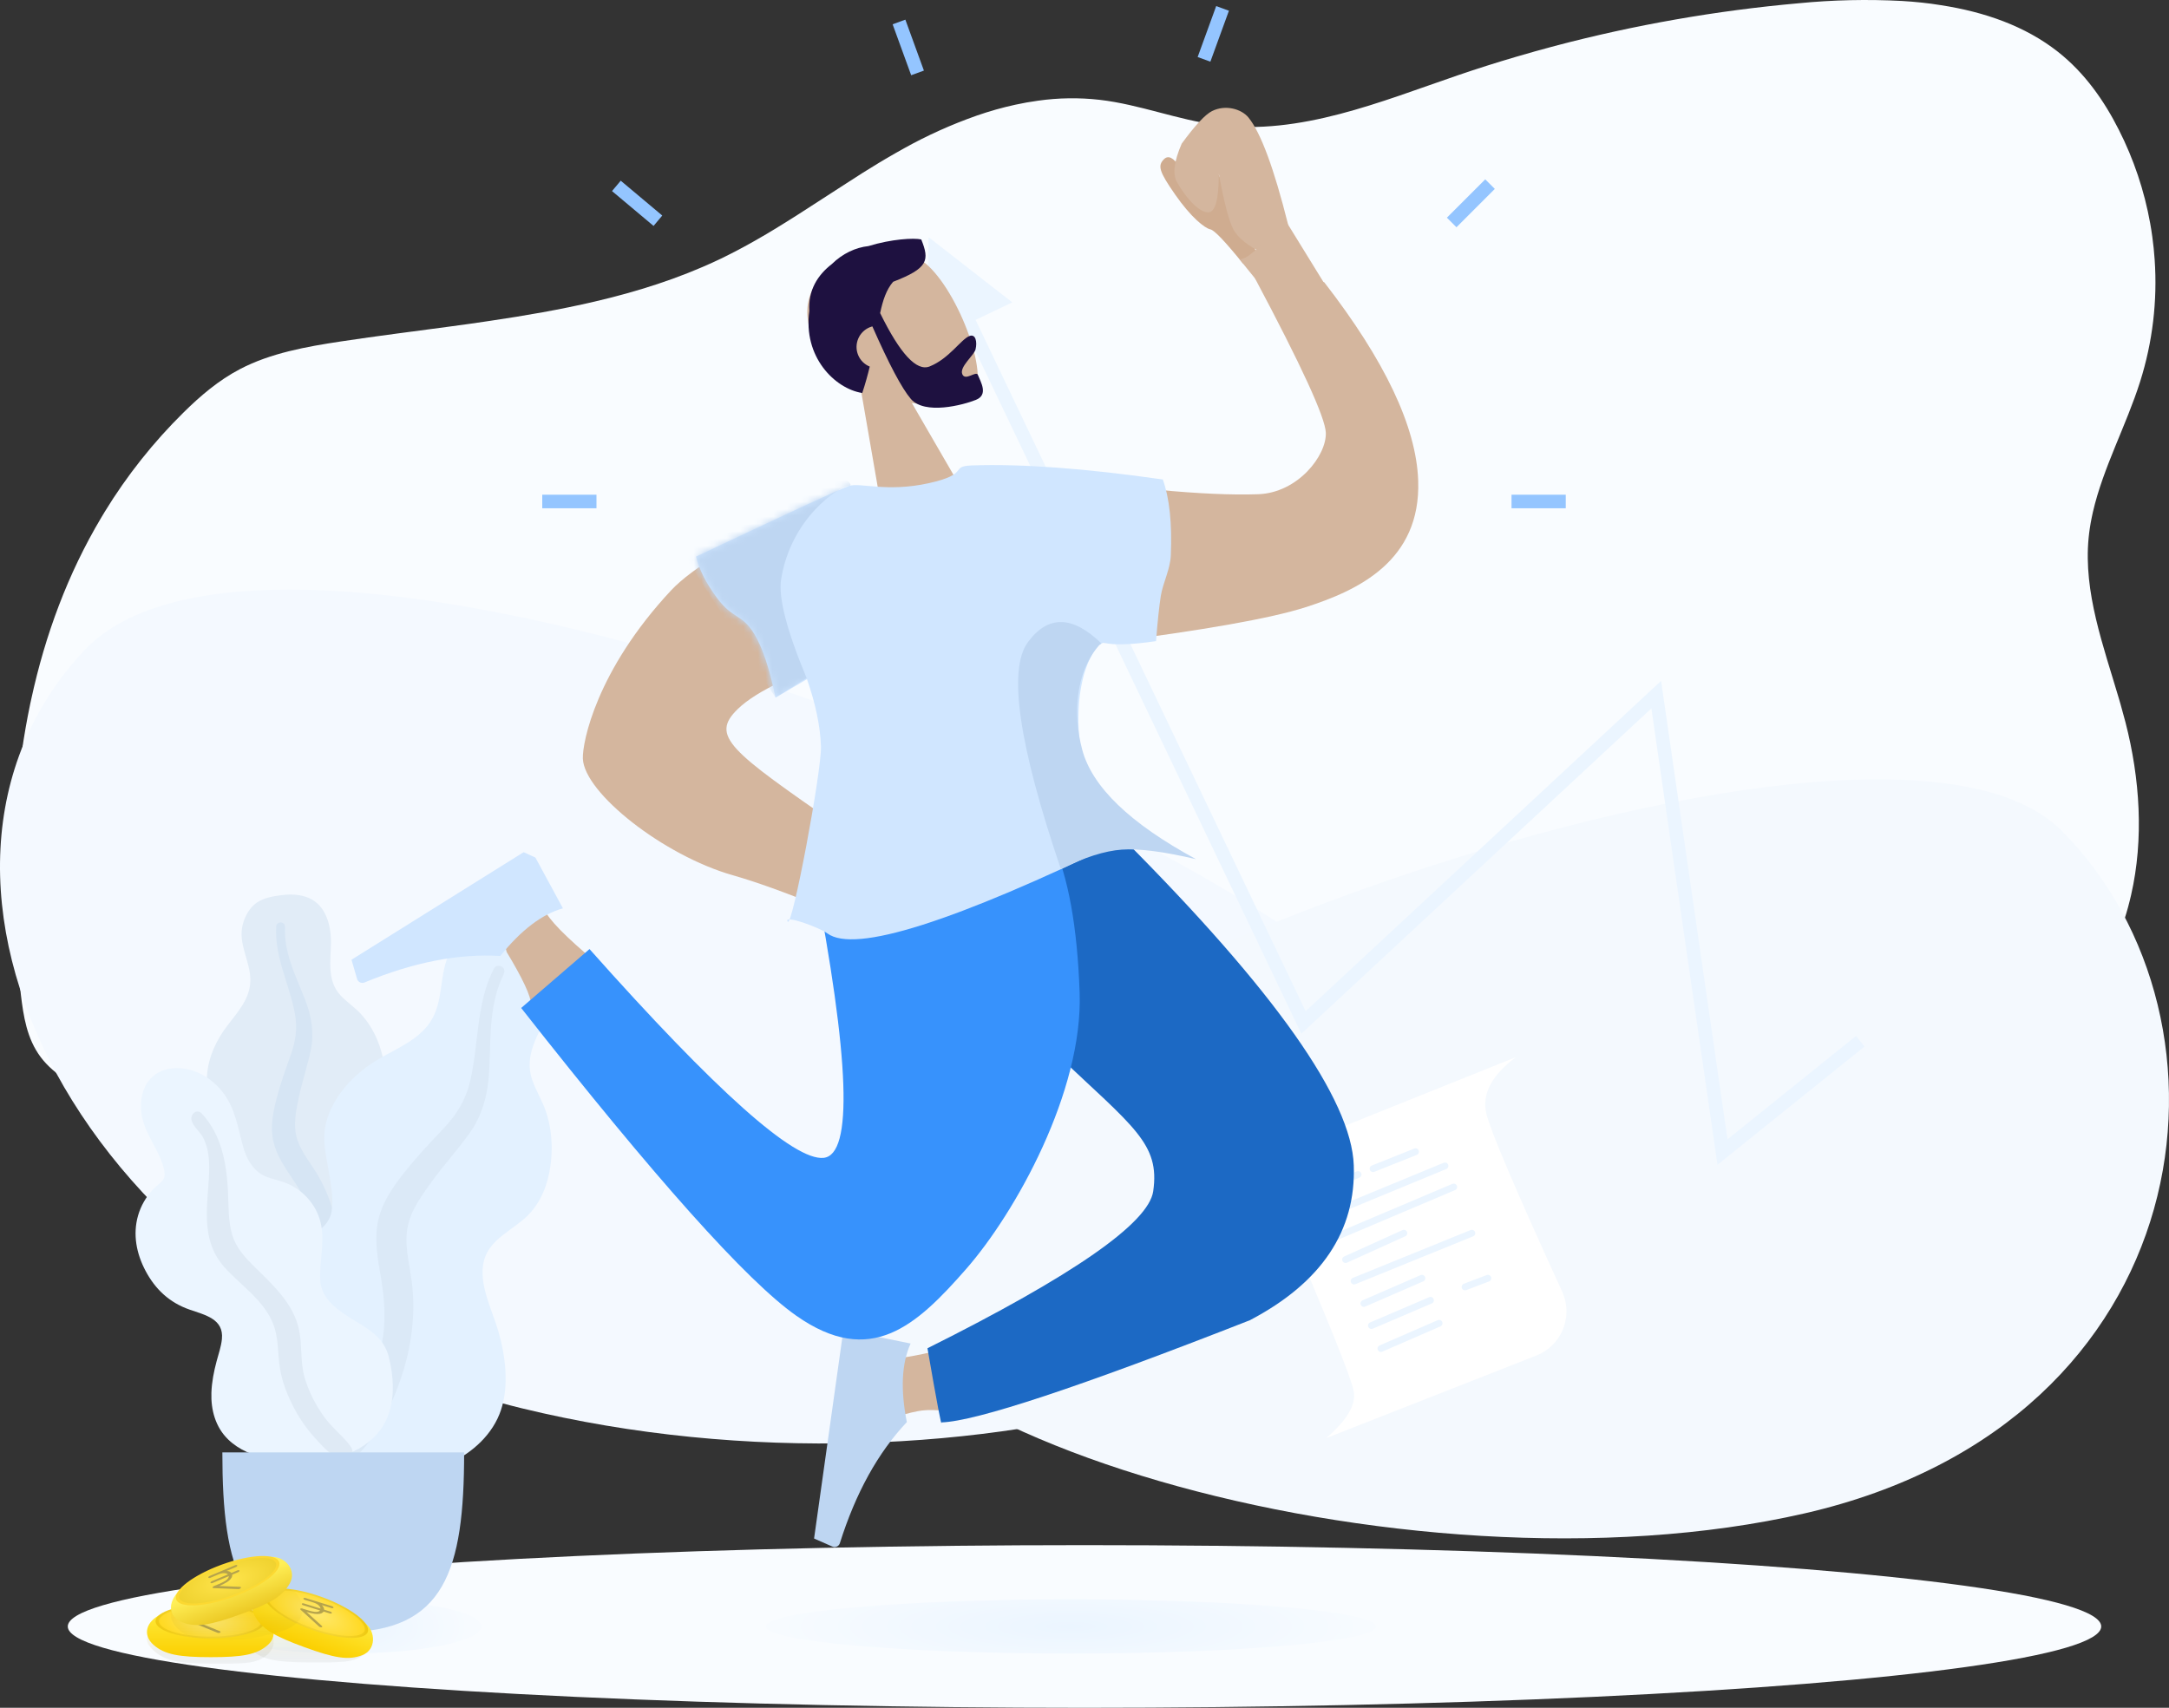 <svg xmlns="http://www.w3.org/2000/svg" xmlns:xlink="http://www.w3.org/1999/xlink" width="320" height="252" viewBox="0 0 320 252">
  <rect x="0" y="0" width="320" height="252" fill="#333333" stroke="none"/>
  <defs>
    <radialGradient id="congratulations_illustration-a" cx="50%" cy="50.026%" r="99.974%" fx="50%" fy="50.026%" gradientTransform="matrix(0 1 -.458 0 .729 0)">
      <stop offset=".013%" stop-color="#EBF5FF"/>
      <stop offset="100%" stop-color="#F7FBFF"/>
    </radialGradient>
    <radialGradient id="congratulations_illustration-b" cx="50%" cy="50.013%" r="99.987%" fx="50%" fy="50.013%" gradientTransform="matrix(0 1 -.482 0 .741 0)">
      <stop offset=".013%" stop-color="#EBF5FF"/>
      <stop offset="100%" stop-color="#F7FBFF"/>
    </radialGradient>
    <linearGradient id="congratulations_illustration-c" x1="50%" x2="50%" y1="100%" y2="55.061%">
      <stop offset="0%" stop-opacity=".043"/>
      <stop offset="100%" stop-color="#C6AB2A" stop-opacity=".099"/>
    </linearGradient>
    <linearGradient id="congratulations_illustration-d" x1="50%" x2="50%" y1="100%" y2="55.061%">
      <stop offset="0%" stop-opacity=".043"/>
      <stop offset="100%" stop-color="#C6AB2A" stop-opacity=".099"/>
    </linearGradient>
    <linearGradient id="congratulations_illustration-e" x1="50%" x2="50%" y1="0%" y2="100%">
      <stop offset="0%" stop-color="#FFED42"/>
      <stop offset="100%" stop-color="#FBCF00"/>
    </linearGradient>
    <radialGradient id="congratulations_illustration-f" cx="50%" cy="50%" r="169.969%" fx="50%" fy="50%" gradientTransform="matrix(.311 .09 -.012 .429 .35 .24)">
      <stop offset="0%" stop-color="#FFEA6C"/>
      <stop offset="100%" stop-color="#EEC80E"/>
    </radialGradient>
    <radialGradient id="congratulations_illustration-g" cx="50%" cy="50%" r="172.982%" fx="50%" fy="50%" gradientTransform="matrix(.299 .086 -.011 .429 .356 .242)">
      <stop offset="0%" stop-color="#FFE970"/>
      <stop offset="97.498%" stop-color="#FFD922"/>
    </radialGradient>
    <linearGradient id="congratulations_illustration-h" x1="50%" x2="50%" y1="100%" y2="55.061%">
      <stop offset="0%" stop-opacity=".01"/>
      <stop offset="100%" stop-color="#C6AB2A" stop-opacity=".08"/>
    </linearGradient>
    <linearGradient id="congratulations_illustration-i" x1="50%" x2="50%" y1="34.12%" y2="100%">
      <stop offset="0%" stop-color="#FFEF57"/>
      <stop offset="100%" stop-color="#ECC924"/>
    </linearGradient>
    <radialGradient id="congratulations_illustration-j" cx="50%" cy="50%" r="169.969%" fx="50%" fy="50%" gradientTransform="matrix(.311 .09 -.012 .429 .35 .24)">
      <stop offset="0%" stop-color="#FFE13A"/>
      <stop offset="100%" stop-color="#FBD730"/>
    </radialGradient>
    <radialGradient id="congratulations_illustration-k" cx="50%" cy="50%" r="176.994%" fx="50%" fy="50%" gradientTransform="matrix(.299 .086 -.011 .429 .356 .242)">
      <stop offset="0%" stop-color="#FFE54C"/>
      <stop offset="100%" stop-color="#EFD12E"/>
    </radialGradient>
    <path id="congratulations_illustration-l" d="M0.948,3.053 C0.059,5.831 -0.205,9.572 0.157,14.275 C0.317,16.358 1.484,18.343 1.845,20.225 C2.148,21.804 2.458,24.015 2.777,26.855 C6.337,27.255 8.885,27.255 10.42,26.855 C11.586,26.551 15.712,31.985 14.384,43.338 C14.105,45.731 12.158,49.933 8.545,55.945 C34.069,67.257 48.796,71.369 52.725,68.28 C53.982,67.292 59.174,65.226 58.54,66.321 C57.906,67.416 52.725,44.162 52.725,40.652 C52.725,37.678 53.297,34.351 54.442,30.669 L59.174,33.231 C59.904,28.921 60.844,25.744 61.994,23.702 C63.72,20.638 65.025,21.524 67.317,18.184 C68.845,15.957 69.794,13.902 70.162,12.02 C56.051,5.936 48.424,2.728 47.28,2.397 C45.565,1.9 41.767,3.557 35.485,2.397 C29.203,1.236 32.423,3.55271368e-14 29.009,3.55271368e-14 C21.682,3.55271368e-14 12.329,1.018 0.948,3.053 Z"/>
  </defs>
  <g fill="none" fill-rule="evenodd">
    <ellipse cx="160" cy="240" fill="#F9FCFF" rx="150" ry="12"/>
    <ellipse cx="51" cy="240" fill="url(#congratulations_illustration-a)" rx="20" ry="4"/>
    <ellipse cx="158" cy="240" fill="url(#congratulations_illustration-b)" rx="45" ry="4"/>
    <path fill="#F9FCFF" d="M315.555,72.068 C315.496,72.344 315.44,72.62 315.375,72.894 C313.336,82.283 310.005,91.331 305.051,99.641 C304.886,99.917 304.721,100.193 304.554,100.469 C301.287,105.816 297.378,110.743 292.915,115.142 C290.447,117.576 287.756,119.888 284.555,121.555 C280.07,123.895 274.827,124.845 269.674,125.621 C264.323,126.431 258.896,127.108 253.486,127.837 C251.563,128.092 249.652,128.362 247.752,128.648 C242.524,129.42 237.334,130.314 232.268,131.5 C226.006,132.962 219.937,134.877 214.203,137.572 C213.745,137.778 213.292,137.998 212.845,138.23 C212.397,138.453 211.946,138.68 211.505,138.909 C211.064,139.139 210.629,139.369 210.197,139.605 C209.973,139.726 209.749,139.847 209.528,139.974 C209.308,140.101 209.09,140.213 208.876,140.337 C208.229,140.697 207.595,141.067 206.961,141.439 L206.937,141.455 C206.517,141.7 206.104,141.951 205.693,142.203 C203.35,143.624 201.057,145.108 198.763,146.601 L197.321,147.532 L195.086,148.976 C194.651,149.258 194.207,149.541 193.769,149.82 C193.458,150.025 193.147,150.23 192.808,150.441 C191.18,151.465 189.53,152.471 187.836,153.43 C187.435,153.66 187.031,153.889 186.624,154.113 C183.202,156.019 179.623,157.631 175.927,158.93 L175.877,158.949 C174.017,159.597 172.12,160.132 170.196,160.55 C169.086,160.792 167.974,160.991 166.849,161.143 C163.841,161.569 160.792,161.612 157.774,161.271 C151.847,160.585 146.293,158.312 140.37,157.546 C128.175,155.994 116.331,160.994 104.863,164.911 C102.043,165.874 99.203,166.775 96.341,167.615 C94.439,168.177 92.531,168.708 90.607,169.22 C78.821,172.33 66.792,174.437 54.65,175.518 C49.574,176.015 44.468,176.128 39.375,175.856 C37.439,175.738 35.524,175.546 33.644,175.235 C27.211,174.242 21.213,172.159 16.371,168.345 C12.405,165.213 9.568,161.131 7.408,156.86 C5.197,152.502 3.635,147.844 2.774,143.035 C2.656,142.38 2.55,141.722 2.463,141.064 C2.308,139.938 2.192,138.806 2.115,137.668 C1.697,131.601 2.422,125.51 4.253,119.711 C6.304,113.218 9.723,106.985 11.227,100.442 C11.289,100.164 11.348,99.888 11.404,99.613 C11.61,98.619 11.762,97.615 11.861,96.605 C12.629,88.566 9.686,80.728 7.376,72.866 C7.296,72.592 7.215,72.316 7.137,72.04 C6.889,71.167 6.65,70.294 6.422,69.423 C4.284,61.111 3.691,52.212 5.596,43.915 C5.655,43.638 5.726,43.362 5.795,43.089 C7.07,37.844 9.468,32.938 12.825,28.708 C16.392,24.238 21.076,20.517 26.079,17.248 C28.518,15.655 31.04,14.166 33.644,12.782 C35.509,11.788 37.419,10.848 39.375,9.96 C55.054,2.821 72.939,-0.665 90.626,0.105 C91.558,0.145 92.491,0.195 93.423,0.263 C94.355,0.331 95.375,0.412 96.351,0.502 C107.744,1.607 118.83,4.274 129.837,7.188 C133.526,8.166 137.209,9.169 140.889,10.153 C142.527,10.587 144.161,11.022 145.799,11.444 C153.821,13.514 161.96,15.389 170.202,16.789 C172.11,17.118 174.02,17.418 175.933,17.689 C182.573,18.664 189.266,19.231 195.975,19.387 C198.584,19.439 201.193,19.416 203.804,19.319 C205.122,19.271 206.44,19.2 207.76,19.104 C221.388,18.145 234.559,14.936 247.752,11.937 C249.66,11.503 251.571,11.074 253.486,10.652 C255.997,10.1 258.508,9.566 261.031,9.072 C276.735,5.99 290.733,7.762 305.334,14.123 C308.653,15.566 311.969,17.31 314.001,20.02 C316.034,22.73 316.544,26.057 316.923,29.27 C317.46,33.845 317.812,38.48 317.945,43.139 C317.945,43.412 317.945,43.688 317.964,43.964 C318.175,53.376 317.473,62.877 315.555,72.068 Z" transform="rotate(180 160 88)"/>
    <path fill="#F4F9FF" fill-rule="nonzero" d="M0.094,165.697 C3.243,130.523 172.177,62.633 203.539,95.949 C234.901,129.266 204.75,191.792 139.027,207.803 C73.304,223.815 -3.054,200.872 0.094,165.697 Z" transform="matrix(-1 0 0 1 216 0)"/>
    <path fill="#F4F9FE" d="M122.066,181.405 C124.884,151.725 276.062,94.439 304.128,122.551 C332.194,150.664 325.09,209.796 266.274,223.306 C207.459,236.817 119.248,211.086 122.066,181.405 Z"/>
    <g fill-rule="nonzero" transform="translate(20 132)">
      <path fill="#E1ECF7" d="M21.611,0.079 C22.921,-0.081 24.32,-0.024 25.538,0.493 C28.128,1.592 28.865,4.653 28.829,7.14 C28.791,9.818 28.222,12.742 30.258,14.899 C31.194,15.891 32.357,16.65 33.276,17.66 C34.258,18.739 35.028,19.974 35.599,21.3 C36.646,23.736 37.16,26.6 36.202,29.155 C35.359,31.405 33.238,33.436 33.696,35.994 C34.174,38.662 36.865,40.702 38.547,42.69 C40.45,44.939 42.203,47.814 42.491,50.764 C42.767,53.591 41.537,56.45 39.648,58.587 C35.875,62.857 30.203,64.951 24.484,64.938 C22.056,64.932 19.307,64.822 17.212,63.518 C16.564,63.114 16.222,62.662 15.837,62.033 C15.492,61.469 15.036,61.102 14.508,60.703 C13.349,59.826 12.511,58.645 11.977,57.322 C9.902,52.185 11.56,45.83 14.465,41.269 C15.154,40.188 15.717,39.148 15.383,37.86 C15.034,36.515 14.176,35.302 13.418,34.147 C12.668,33.004 11.812,31.914 11.226,30.679 C10.613,29.385 10.44,28.03 10.548,26.614 C10.752,23.954 11.9,21.5 13.526,19.36 C15.092,17.3 16.931,15.328 16.935,12.628 C16.939,9.767 15.026,7.221 15.841,4.312 C16.179,3.107 16.856,1.871 17.949,1.149 C18.996,0.456 20.379,0.23 21.611,0.079 Z"/>
      <path fill="#D6E5F4" d="M20.755,4.654 C20.78,4.269 21.236,4.039 21.595,4.139 C22.067,4.271 22.058,4.713 22.046,5.106 C22.007,6.315 22.182,7.489 22.473,8.662 C23.077,11.1 24.193,13.347 25.077,15.689 C25.96,18.03 26.375,20.446 25.857,22.922 C25.368,25.257 24.601,27.531 24.101,29.869 C23.66,31.93 23.191,34.103 23.862,36.158 C24.508,38.136 25.936,39.747 26.964,41.535 C29.092,45.236 30.037,49.342 30.163,53.567 C30.221,55.529 30.169,57.509 29.714,59.433 C29.452,60.541 29.1,62.039 28.15,62.804 C27.712,63.156 26.963,63.278 26.595,62.756 C26.249,62.266 26.552,61.507 26.662,60.985 C27.138,58.724 27.234,56.414 27.12,54.119 C27.009,51.895 26.747,49.675 26.047,47.552 C25.397,45.581 24.411,43.811 23.249,42.087 C22.066,40.33 20.836,38.57 20.347,36.488 C19.85,34.374 20.254,32.223 20.793,30.149 C21.364,27.956 22.112,25.825 22.884,23.691 C23.638,21.611 23.905,19.644 23.489,17.467 C22.667,13.168 20.469,9.132 20.755,4.654 Z"/>
      <path fill="#E3F1FF" d="M56.2,5.297 C57.821,5.789 59.431,6.583 60.586,7.828 C63.044,10.476 62.29,14.479 60.933,17.402 C59.473,20.548 57.261,23.711 58.508,27.321 C59.081,28.981 60.045,30.484 60.589,32.156 C61.17,33.943 61.421,35.804 61.389,37.669 C61.33,41.095 60.418,44.75 57.945,47.273 C55.767,49.495 52.205,50.793 51.391,54.057 C50.541,57.461 52.618,61.274 53.541,64.499 C54.584,68.15 55.121,72.462 53.899,76.1 C52.729,79.587 49.774,82.328 46.43,83.873 C39.747,86.96 31.988,86.485 25.287,83.494 C22.442,82.225 19.276,80.665 17.508,78.032 C16.961,77.218 16.8,76.505 16.681,75.561 C16.574,74.714 16.233,74.043 15.825,73.297 C14.928,71.657 14.571,69.824 14.643,67.982 C14.924,60.827 20.228,54.174 26.047,50.291 C27.425,49.371 28.636,48.434 28.924,46.737 C29.226,44.965 28.861,43.085 28.582,41.323 C28.307,39.582 27.879,37.848 27.845,36.083 C27.809,34.233 28.323,32.541 29.198,30.923 C30.843,27.883 33.488,25.577 36.525,23.893 C39.451,22.271 42.649,20.896 44.081,17.705 C45.599,14.323 44.701,10.317 47.194,7.301 C48.227,6.051 49.675,4.942 51.338,4.656 C52.933,4.382 54.675,4.834 56.2,5.297 Z"/>
      <path fill="#DBE9F7" d="M52.888,10.889 C53.118,10.447 53.772,10.413 54.139,10.719 C54.622,11.123 54.381,11.641 54.16,12.101 C53.482,13.512 53.072,14.995 52.797,16.536 C52.226,19.74 52.355,22.985 52.162,26.223 C51.969,29.457 51.189,32.536 49.286,35.197 C47.492,37.706 45.403,39.997 43.594,42.503 C42,44.713 40.313,47.04 40.022,49.826 C39.741,52.507 40.566,55.163 40.832,57.819 C41.383,63.318 40.337,68.675 38.271,73.744 C37.312,76.098 36.214,78.416 34.674,80.456 C33.787,81.631 32.591,83.219 31.08,83.628 C30.384,83.816 29.444,83.568 29.287,82.756 C29.139,81.995 29.891,81.255 30.293,80.694 C32.033,78.267 33.355,75.581 34.424,72.803 C35.46,70.112 36.315,67.345 36.609,64.464 C36.881,61.79 36.655,59.176 36.2,56.526 C35.736,53.825 35.22,51.096 35.738,48.374 C36.264,45.61 37.863,43.274 39.58,41.101 C41.396,38.803 43.386,36.671 45.408,34.549 C47.377,32.481 48.72,30.291 49.374,27.496 C50.665,21.973 50.208,16.042 52.888,10.889 Z"/>
      <path fill="#EBF5FF" d="M6.085,25.609 C8.78,25.609 11.15,27.038 12.783,29.066 C14.695,31.439 15.081,34.338 15.857,37.166 C16.243,38.574 16.907,39.972 18.072,40.928 C19.13,41.798 20.475,41.972 21.742,42.397 C24.275,43.246 26.32,45.292 27.128,47.788 C28.113,50.834 27.07,53.904 27.249,56.99 C27.414,59.825 30.209,61.593 32.457,62.951 C34.674,64.291 36.671,65.545 37.339,68.155 C38.047,70.923 38.284,74.012 37.304,76.747 C35.671,81.3 30.892,83.305 26.275,83.615 C22.085,83.897 16.816,83.455 13.669,80.413 C11.786,78.593 11.104,76.047 11.189,73.515 C11.241,71.94 11.553,70.379 11.957,68.858 C12.243,67.779 12.629,66.705 12.739,65.59 C13.031,62.625 10.291,62.055 7.958,61.241 C4.993,60.206 2.918,58.252 1.474,55.529 C0.13,52.994 -0.434,50.148 0.372,47.356 C0.784,45.931 1.53,44.638 2.542,43.538 C2.988,43.054 3.616,42.65 4.018,42.141 C4.393,41.666 4.312,41.051 4.182,40.495 C3.584,37.925 1.72,35.797 1.054,33.232 C0.452,30.917 0.808,28.035 2.925,26.541 C3.839,25.896 4.967,25.616 6.085,25.609 Z"/>
      <path fill="#DFEAF5" d="M9.758,32.305 C12.615,35.348 13.391,39.477 13.619,43.479 C13.747,45.723 13.614,48.09 14.273,50.267 C14.838,52.13 16.16,53.554 17.523,54.9 C20.267,57.61 23.328,60.364 24.13,64.285 C24.601,66.587 24.283,68.964 24.934,71.24 C25.526,73.308 26.568,75.341 27.835,77.088 C28.855,78.494 30.184,79.572 31.3,80.883 C31.64,81.283 32.127,81.872 31.987,82.438 C31.822,83.099 30.979,83.309 30.381,83.205 C28.987,82.963 27.813,81.631 26.901,80.663 C25.568,79.247 24.435,77.725 23.514,76.017 C22.492,74.12 21.669,72.108 21.317,69.98 C20.952,67.772 21.134,65.472 20.3,63.353 C18.898,59.788 15.496,57.685 13.037,54.906 C9.973,51.444 10.43,47.135 10.744,42.877 C10.916,40.536 11.087,37.893 9.905,35.757 C9.453,34.941 8.447,34.181 8.253,33.253 C8.075,32.404 9.045,31.546 9.758,32.305 Z"/>
      <path fill="#BED6F2" d="M12.805,82.315 C12.805,99.72 15.645,108.839 30.64,108.839 C45.634,108.839 48.475,99.72 48.475,82.315 L12.805,82.315 Z"/>
    </g>
    <g transform="translate(21.683 226.691)">
      <path fill="url(#congratulations_illustration-c)" d="M23.808,18.608 C28.468,18.608 30.593,18.765 32.245,17.246 C33.897,15.727 32.944,13.681 31.04,13.01 C29.135,12.338 18.986,11.819 16.575,13.01 C14.165,14.2 13.749,15.229 15.37,16.72 C16.991,18.211 19.148,18.608 23.808,18.608 Z"/>
      <path fill="url(#congratulations_illustration-d)" d="M9.408,18.787 C14.068,18.787 16.194,18.947 17.846,17.388 C19.497,15.829 18.545,13.729 16.64,13.04 C14.736,12.35 4.587,11.818 2.176,13.04 C-0.235,14.262 -0.651,15.318 0.97,16.848 C2.592,18.378 4.748,18.787 9.408,18.787 Z"/>
      <g transform="translate(0 10.008)">
        <path fill="url(#congratulations_illustration-e)" d="M9.408,7.831 C14.068,7.831 16.194,7.476 17.846,6.017 C19.497,4.558 18.545,2.087 16.64,1.441 C14.736,0.796 4.587,0.298 2.176,1.441 C-0.235,2.585 -0.651,4.584 0.97,6.017 C2.592,7.449 4.748,7.831 9.408,7.831 Z"/>
        <path fill="url(#congratulations_illustration-f)" d="M9.347,5.052 C13.812,5.052 17.431,3.921 17.431,2.526 C17.431,1.131 13.812,0 9.347,0 C4.882,0 1.263,1.131 1.263,2.526 C1.263,3.921 4.882,5.052 9.347,5.052 Z"/>
        <path fill="url(#congratulations_illustration-g)" d="M9.347,4.8 C13.533,4.8 16.926,3.782 16.926,2.526 C16.926,1.271 13.533,0.253 9.347,0.253 C5.161,0.253 1.768,1.271 1.768,2.526 C1.768,3.782 5.161,4.8 9.347,4.8 Z"/>
        <path fill="#B5A34C" d="M11.173,0.759 L8.417,0.898 L7.083,0.965 C6.934,0.973 6.817,1.043 6.821,1.122 C6.825,1.201 6.949,1.258 7.098,1.251 L8.432,1.183 C8.834,1.163 9.222,1.248 9.468,1.411 C9.584,1.488 9.663,1.575 9.709,1.667 L7.128,1.797 C6.979,1.805 6.862,1.875 6.866,1.954 C6.87,2.033 6.994,2.09 7.143,2.083 L9.734,1.952 C9.726,1.977 9.715,2.002 9.701,2.027 C9.599,2.208 9.351,2.35 9.004,2.425 C8.475,2.538 7.878,2.558 7.301,2.576 L7.179,2.58 C7.066,2.583 6.964,2.625 6.925,2.683 C6.886,2.741 6.918,2.803 7.005,2.839 L10.413,4.236 C10.465,4.258 10.53,4.266 10.594,4.263 C10.668,4.259 10.741,4.239 10.792,4.205 C10.888,4.141 10.873,4.051 10.759,4.005 L7.915,2.838 C8.338,2.817 8.764,2.778 9.177,2.689 C9.693,2.578 10.062,2.366 10.217,2.092 C10.248,2.037 10.266,1.981 10.278,1.924 L11.233,1.876 C11.382,1.868 11.499,1.798 11.495,1.72 C11.491,1.641 11.367,1.583 11.218,1.59 L10.259,1.639 C10.205,1.489 10.082,1.346 9.897,1.223 C9.839,1.185 9.775,1.151 9.707,1.119 L11.188,1.044 C11.337,1.036 11.454,0.966 11.45,0.888 C11.446,0.809 11.322,0.751 11.173,0.759 Z"/>
      </g>
      <g transform="rotate(20 -7.871 51.269)">
        <path fill="url(#congratulations_illustration-e)" d="M9.408,7.831 C14.068,7.831 16.194,7.476 17.846,6.017 C19.497,4.558 18.545,2.087 16.64,1.441 C14.736,0.796 4.587,0.298 2.176,1.441 C-0.235,2.585 -0.651,4.584 0.97,6.017 C2.592,7.449 4.748,7.831 9.408,7.831 Z"/>
        <path fill="url(#congratulations_illustration-f)" d="M9.347,5.052 C13.812,5.052 17.431,3.921 17.431,2.526 C17.431,1.131 13.812,0 9.347,0 C4.882,0 1.263,1.131 1.263,2.526 C1.263,3.921 4.882,5.052 9.347,5.052 Z"/>
        <path fill="url(#congratulations_illustration-g)" d="M9.347,4.8 C13.533,4.8 16.926,3.782 16.926,2.526 C16.926,1.271 13.533,0.253 9.347,0.253 C5.161,0.253 1.768,1.271 1.768,2.526 C1.768,3.782 5.161,4.8 9.347,4.8 Z"/>
        <path fill="#B5A34C" d="M11.173,0.759 L8.417,0.898 L7.083,0.965 C6.934,0.973 6.817,1.043 6.821,1.122 C6.825,1.201 6.949,1.258 7.098,1.251 L8.432,1.183 C8.834,1.163 9.222,1.248 9.468,1.411 C9.584,1.488 9.663,1.575 9.709,1.667 L7.128,1.797 C6.979,1.805 6.862,1.875 6.866,1.954 C6.87,2.033 6.994,2.09 7.143,2.083 L9.734,1.952 C9.726,1.977 9.715,2.002 9.701,2.027 C9.599,2.208 9.351,2.35 9.004,2.425 C8.475,2.538 7.878,2.558 7.301,2.576 L7.179,2.58 C7.066,2.583 6.964,2.625 6.925,2.683 C6.886,2.741 6.918,2.803 7.005,2.839 L10.413,4.236 C10.465,4.258 10.53,4.266 10.594,4.263 C10.668,4.259 10.741,4.239 10.792,4.205 C10.888,4.141 10.873,4.051 10.759,4.005 L7.915,2.838 C8.338,2.817 8.764,2.778 9.177,2.689 C9.693,2.578 10.062,2.366 10.217,2.092 C10.248,2.037 10.266,1.981 10.278,1.924 L11.233,1.876 C11.382,1.868 11.499,1.798 11.495,1.72 C11.491,1.641 11.367,1.583 11.218,1.59 L10.259,1.639 C10.205,1.489 10.082,1.346 9.897,1.223 C9.839,1.185 9.775,1.151 9.707,1.119 L11.188,1.044 C11.337,1.036 11.454,0.966 11.45,0.888 C11.446,0.809 11.322,0.751 11.173,0.759 Z"/>
      </g>
      <path fill="url(#congratulations_illustration-h)" d="M12.631,15.296 C14.755,15.296 16.683,14.821 18.189,14.461 C19.987,14.031 21.23,13.643 22.129,12.767 C23.781,11.158 22.828,8.435 20.924,7.724 C19.019,7.012 8.112,7.298 5.701,8.559 C3.291,9.82 2.875,12.024 4.496,13.602 C6.117,15.181 7.971,15.296 12.631,15.296 Z"/>
      <g transform="rotate(-20 22.05 -2.708)">
        <path fill="url(#congratulations_illustration-i)" d="M9.408,7.831 C14.068,7.831 16.194,7.476 17.846,6.017 C19.497,4.558 18.545,2.087 16.64,1.441 C14.736,0.796 4.587,0.298 2.176,1.441 C-0.235,2.585 -0.651,4.584 0.97,6.017 C2.592,7.449 4.748,7.831 9.408,7.831 Z"/>
        <path fill="url(#congratulations_illustration-j)" d="M9.347,5.052 C13.812,5.052 17.431,3.921 17.431,2.526 C17.431,1.131 13.812,0 9.347,0 C4.882,0 1.263,1.131 1.263,2.526 C1.263,3.921 4.882,5.052 9.347,5.052 Z"/>
        <path fill="url(#congratulations_illustration-k)" d="M9.347,4.8 C13.533,4.8 16.926,3.782 16.926,2.526 C16.926,1.271 13.533,0.253 9.347,0.253 C5.161,0.253 1.768,1.271 1.768,2.526 C1.768,3.782 5.161,4.8 9.347,4.8 Z"/>
        <path fill="#B5A34C" d="M11.173,0.759 L8.417,0.898 L7.083,0.965 C6.934,0.973 6.817,1.043 6.821,1.122 C6.825,1.201 6.949,1.258 7.098,1.251 L8.432,1.183 C8.834,1.163 9.222,1.248 9.468,1.411 C9.584,1.488 9.663,1.575 9.709,1.667 L7.128,1.797 C6.979,1.805 6.862,1.875 6.866,1.954 C6.87,2.033 6.994,2.09 7.143,2.083 L9.734,1.952 C9.726,1.977 9.715,2.002 9.701,2.027 C9.599,2.208 9.351,2.35 9.004,2.425 C8.475,2.538 7.878,2.558 7.301,2.576 L7.179,2.58 C7.066,2.583 6.964,2.625 6.925,2.683 C6.886,2.741 6.918,2.803 7.005,2.839 L10.413,4.236 C10.465,4.258 10.53,4.266 10.594,4.263 C10.668,4.259 10.741,4.239 10.792,4.205 C10.888,4.141 10.873,4.051 10.759,4.005 L7.915,2.838 C8.338,2.817 8.764,2.778 9.177,2.689 C9.693,2.578 10.062,2.366 10.217,2.092 C10.248,2.037 10.266,1.981 10.278,1.924 L11.233,1.876 C11.382,1.868 11.499,1.798 11.495,1.72 C11.491,1.641 11.367,1.583 11.218,1.59 L10.259,1.639 C10.205,1.489 10.082,1.346 9.897,1.223 C9.839,1.185 9.775,1.151 9.707,1.119 L11.188,1.044 C11.337,1.036 11.454,0.966 11.45,0.888 C11.446,0.809 11.322,0.751 11.173,0.759 Z"/>
      </g>
    </g>
    <g transform="translate(186 156)">
      <path fill="#FFF" d="M37.632,-7.10542736e-15 L7.402,12.139 C3.311,13.782 1.32,18.426 2.951,22.522 L3.071,22.824 L3.071,22.824 C9.813,38.513 13.364,47.339 13.726,49.303 C14.087,51.267 12.731,53.569 9.657,56.208 L40.666,44.021 C44.264,42.607 46.035,38.543 44.621,34.945 C44.574,34.827 44.525,34.71 44.472,34.595 C37.625,19.622 33.898,10.873 33.292,8.348 C32.599,5.466 34.046,2.684 37.632,-7.10542736e-15 Z"/>
      <path stroke="#EBF5FF" stroke-linecap="round" stroke-linejoin="round" d="M8.817 19.638L14.364 17.307M16.572 16.452L22.84 13.948M9.942 23.16L27.185 16.039M11.137 26.497L28.474 19.151M12.514 29.865L21.117 25.97M13.773 33.031L31.151 25.97M15.218 36.338L23.78 32.617M16.331 39.6L25.045 35.872M30.141 33.901L33.515 32.617M17.73 42.994L26.317 39.258"/>
    </g>
    <path fill="#EBF5FF" fill-rule="nonzero" d="M137,35 L149.348,44.619 L143.933,47.203 L192.623,149.214 L245.066,100.469 L254.863,168.122 L273.828,152.864 L275.081,154.423 L253.386,171.878 L243.633,104.531 L191.991,152.533 L142.128,48.065 L136.713,50.65 L137,35 Z"/>
    <g transform="scale(-1 1) rotate(2 -454.175 -5928.59)">
      <g transform="scale(-1 1) rotate(-20 25.884 275.872)">
        <path fill="#D4B69E" d="M20.43,5.985 C23.476,11.633 23.114,25.959 19.178,26.968 C17.608,27.371 14.264,26.385 10.861,24.344 L12.996,39.379 L0.382,39.379 L4.726,19.244 C2.303,16.416 0.664,12.95 0.938,9.066 C1.727,-2.124 17.384,0.338 20.43,5.985 Z"/>
        <path fill="#1E1140" d="M13.591,0.488 C17.131,0.79 20.291,1.864 21.187,2.501 C21.187,5.835 20.538,6.824 14.992,6.737 C13.629,7.453 12.582,8.685 11.491,10.302 C11.973,16.993 13.251,20.339 15.323,20.339 C18.43,20.339 21.067,18.376 22.431,18.376 C23.425,18.376 23.203,19.613 22.544,20.531 C22,21.288 19.353,22.018 19.353,23.191 C19.353,24.365 21.445,23.457 21.445,24.153 C21.445,25.304 21.812,27.469 19.804,27.469 C17.771,27.469 11.942,26.732 10.944,23.73 C10.299,21.794 9.882,17.781 9.693,11.692 C9.57,11.674 9.445,11.667 9.317,11.667 C7.576,11.667 6.164,13.071 6.164,14.804 C6.164,15.684 6.528,16.479 7.114,17.048 C6.384,18.073 5.566,19.143 4.629,20.248 C1.109,18.147 -1.504,11.996 1.938,6.087 C2.889,3.192 5.043,1.646 7.587,0.928 C9.647,0.071 11.786,-0.026 13.591,0.488 Z"/>
      </g>
      <g transform="translate(13.024 110.125)">
        <path fill="#D4B69E" d="M63.149,74.584 C64.857,74.926 66.625,75.194 68.451,75.387 C70.276,75.579 72.103,75.83 73.931,76.14 L73.931,81.52 L71.256,84.597 C68.582,83.861 66.685,83.411 65.564,83.245 C63.882,82.996 62.611,83.245 62.113,83.245 C61.197,83.245 61.542,80.358 63.149,74.584 Z"/>
        <path fill="#BED6F2" d="M57.494,91.557 L58.019,83.054 C61.095,83.957 64.948,83.603 69.578,81.991 C74.614,85.572 80.969,88.004 88.642,89.287 C89.088,89.361 89.388,89.783 89.314,90.228 C89.309,90.258 89.302,90.287 89.294,90.316 L88.493,93.152 L88.493,93.152 L69.578,93.152 L58.545,93.152 L57.494,91.557 Z" transform="scale(1 -1) rotate(-80 -30.987 0)"/>
        <path fill="#1C69C4" d="M32.221,7.10542736e-14 C10.74,23.11 0,39.518 0,49.224 C0,58.929 5.37,66.368 16.111,71.539 C41.62,80.529 56.953,85.024 62.11,85.024 C62.11,85.865 62.673,82.196 63.798,74.016 C41.909,64.022 30.545,56.69 29.705,52.022 C28.446,45.019 32.221,42.512 43.447,31.122 C50.932,23.528 54.924,13.725 55.424,1.711 L32.221,7.10542736e-14 Z"/>
      </g>
      <path fill="#D4B69E" d="M31.097,0 L25.556,22.26 C34.89,24.93 40.975,27.552 43.811,30.124 C48.066,33.983 45.212,36.209 29.276,48.093 C13.341,59.977 -1.56319402e-13,58.561 -1.56319402e-13,63.67 C-1.56319402e-13,67.076 4.832,68.695 14.496,68.527 C28.362,61.422 38.663,56.782 45.4,54.61 C55.506,51.35 66.906,41.697 66.906,36.63 C66.906,34.249 64.479,23.722 53.038,12.289 C49.841,9.094 42.527,4.998 31.097,0 Z" transform="translate(57.69 58.774)"/>
      <g transform="translate(52.554 107.511)">
        <path fill="#D4B69E" d="M72.688,16.596 C76.609,12.954 78.569,10.58 78.569,9.474 C78.569,8.368 80.683,7.608 84.911,7.195 L84.911,13.085 L84.27,16.03 C82.045,20.026 80.932,22.647 80.932,23.891 C80.932,25.135 77.854,23.877 71.698,20.116 L72.688,16.596 Z"/>
        <path fill="#3792FC" d="M3.249,2.613 C1.083,7.797 0,15.248 0,24.966 C0,39.544 10.574,57.076 18.186,65.171 C25.798,73.266 32.755,79.231 43.439,71.159 C50.562,65.777 63.556,50.176 82.421,24.355 L72.042,16.022 C54.099,37.666 42.948,48.33 38.589,48.014 C34.229,47.697 34.229,33.65 38.589,5.873 L3.249,2.613 Z"/>
        <path fill="#D0E6FF" d="M75.427,17.629 L75.952,9.126 C79.028,10.029 82.881,9.675 87.511,8.063 C92.547,11.644 98.902,14.076 106.575,15.359 C107.02,15.433 107.321,15.854 107.247,16.3 C107.242,16.329 107.235,16.358 107.227,16.387 L106.426,19.223 L106.426,19.223 L87.511,19.223 L76.477,19.223 L75.427,17.629 Z" transform="scale(1 -1) rotate(-30 40.393 0)"/>
      </g>
      <path fill="#D4B69E" d="M23.062,27.962 C16.602,41.202 13.372,48.943 13.372,51.187 C13.372,54.553 17.811,59.899 23.659,59.899 C27.557,59.899 32.52,59.505 38.547,58.716 L53,56 L47.12,81.035 C32.373,79.678 22.419,78.269 17.258,76.808 C9.515,74.616 0,70.638 0,58.716 C0,50.768 4.28,40.853 12.839,28.971 L23.062,27.962 Z"/>
      <path fill="#CFAC90" d="M28.392,9.506 C28.561,7.85 28.201,7.068 27.31,7.161 C25.974,7.3 25.615,8.123 25.316,12.229 C25.017,16.335 25.573,18.84 26.13,19.53 C26.502,19.99 26.687,22.3 26.687,26.462 L29.179,26.912 L32.26,13.518 L28.392,9.506 Z" transform="scale(-1 1) rotate(-37 0 102.945)"/>
      <path fill="#D4B69E" d="M18.054,8.076 C18.285,6.753 19.656,5.438 22.168,4.131 C25.396,3.281 27.559,2.976 28.658,3.214 C30.826,3.683 32.243,5.711 32.243,7.35 C32.243,10.235 30.446,15.543 26.854,23.275 L21.408,24.471 C20.261,22.051 19.835,20.137 20.131,18.728 C20.427,17.319 21.588,14.758 23.613,11.046 C21.158,14.063 19.538,15.187 18.752,14.42 C17.574,13.269 17.707,10.06 18.054,8.076 Z" transform="scale(-1 1) rotate(-37 0 88.6)"/>
      <path fill="#D4B69E" d="M14.013,21.403 L14.013,30.337 L21.457,32.326 L22.906,21.105 C19.944,21.56 17.811,21.81 16.505,21.854 C15.2,21.898 14.37,21.748 14.013,21.403 Z" transform="scale(-1 1) rotate(-37 0 81.886)"/>
      <g transform="translate(34.7 54.18)">
        <g transform="translate(2)">
          <mask id="congratulations_illustration-m" fill="#fff">
            <use xlink:href="#congratulations_illustration-l"/>
          </mask>
          <use fill="#D0E6FF" xlink:href="#congratulations_illustration-l"/>
          <path fill="#BED6F2" d="M54.489,30.509 C57.173,23.373 58.257,18.478 57.741,15.822 C55.987,6.805 48.723,2.397 47.28,2.397 C46.255,2.397 48.366,-0.093 52.057,1.466 C54.589,2.535 61.263,5.866 72.078,11.459 L59.174,33.231 L54.489,30.509 Z" mask="url(#congratulations_illustration-m)"/>
        </g>
        <path fill="#BED6F2" d="M12.835,26.926 C16.961,22.623 20.577,22.433 23.683,26.357 C26.789,30.281 25.557,41.487 19.987,59.975 C16.452,58.372 13.425,57.523 10.905,57.428 C8.385,57.333 4.75,57.93 1.15463195e-12,59.22 C9.544,53.611 14.953,48.033 16.224,42.484 C17.473,37.036 16.752,30.991 13.191,27.16 C13.136,27.101 13.018,27.023 12.835,26.926 Z"/>
      </g>
    </g>
    <g fill="#94C5FF" transform="translate(80)">
      <rect width="8" height="2" x="143" y="73"/>
      <polygon points="133 29 141 29 141 31 133 31" transform="rotate(-45 137 30)"/>
      <rect width="2" height="8" x="98" y="1" transform="rotate(20 99 5)"/>
      <polygon points="3 70 5 70 5 78 3 78" transform="rotate(-90 4 74)"/>
      <polygon points="13 26 15 26 15 34 13 34" transform="rotate(-50 14 30)"/>
      <rect width="2" height="8" x="53" y="3" transform="rotate(-20 54 7)"/>
    </g>
  </g>
</svg>
